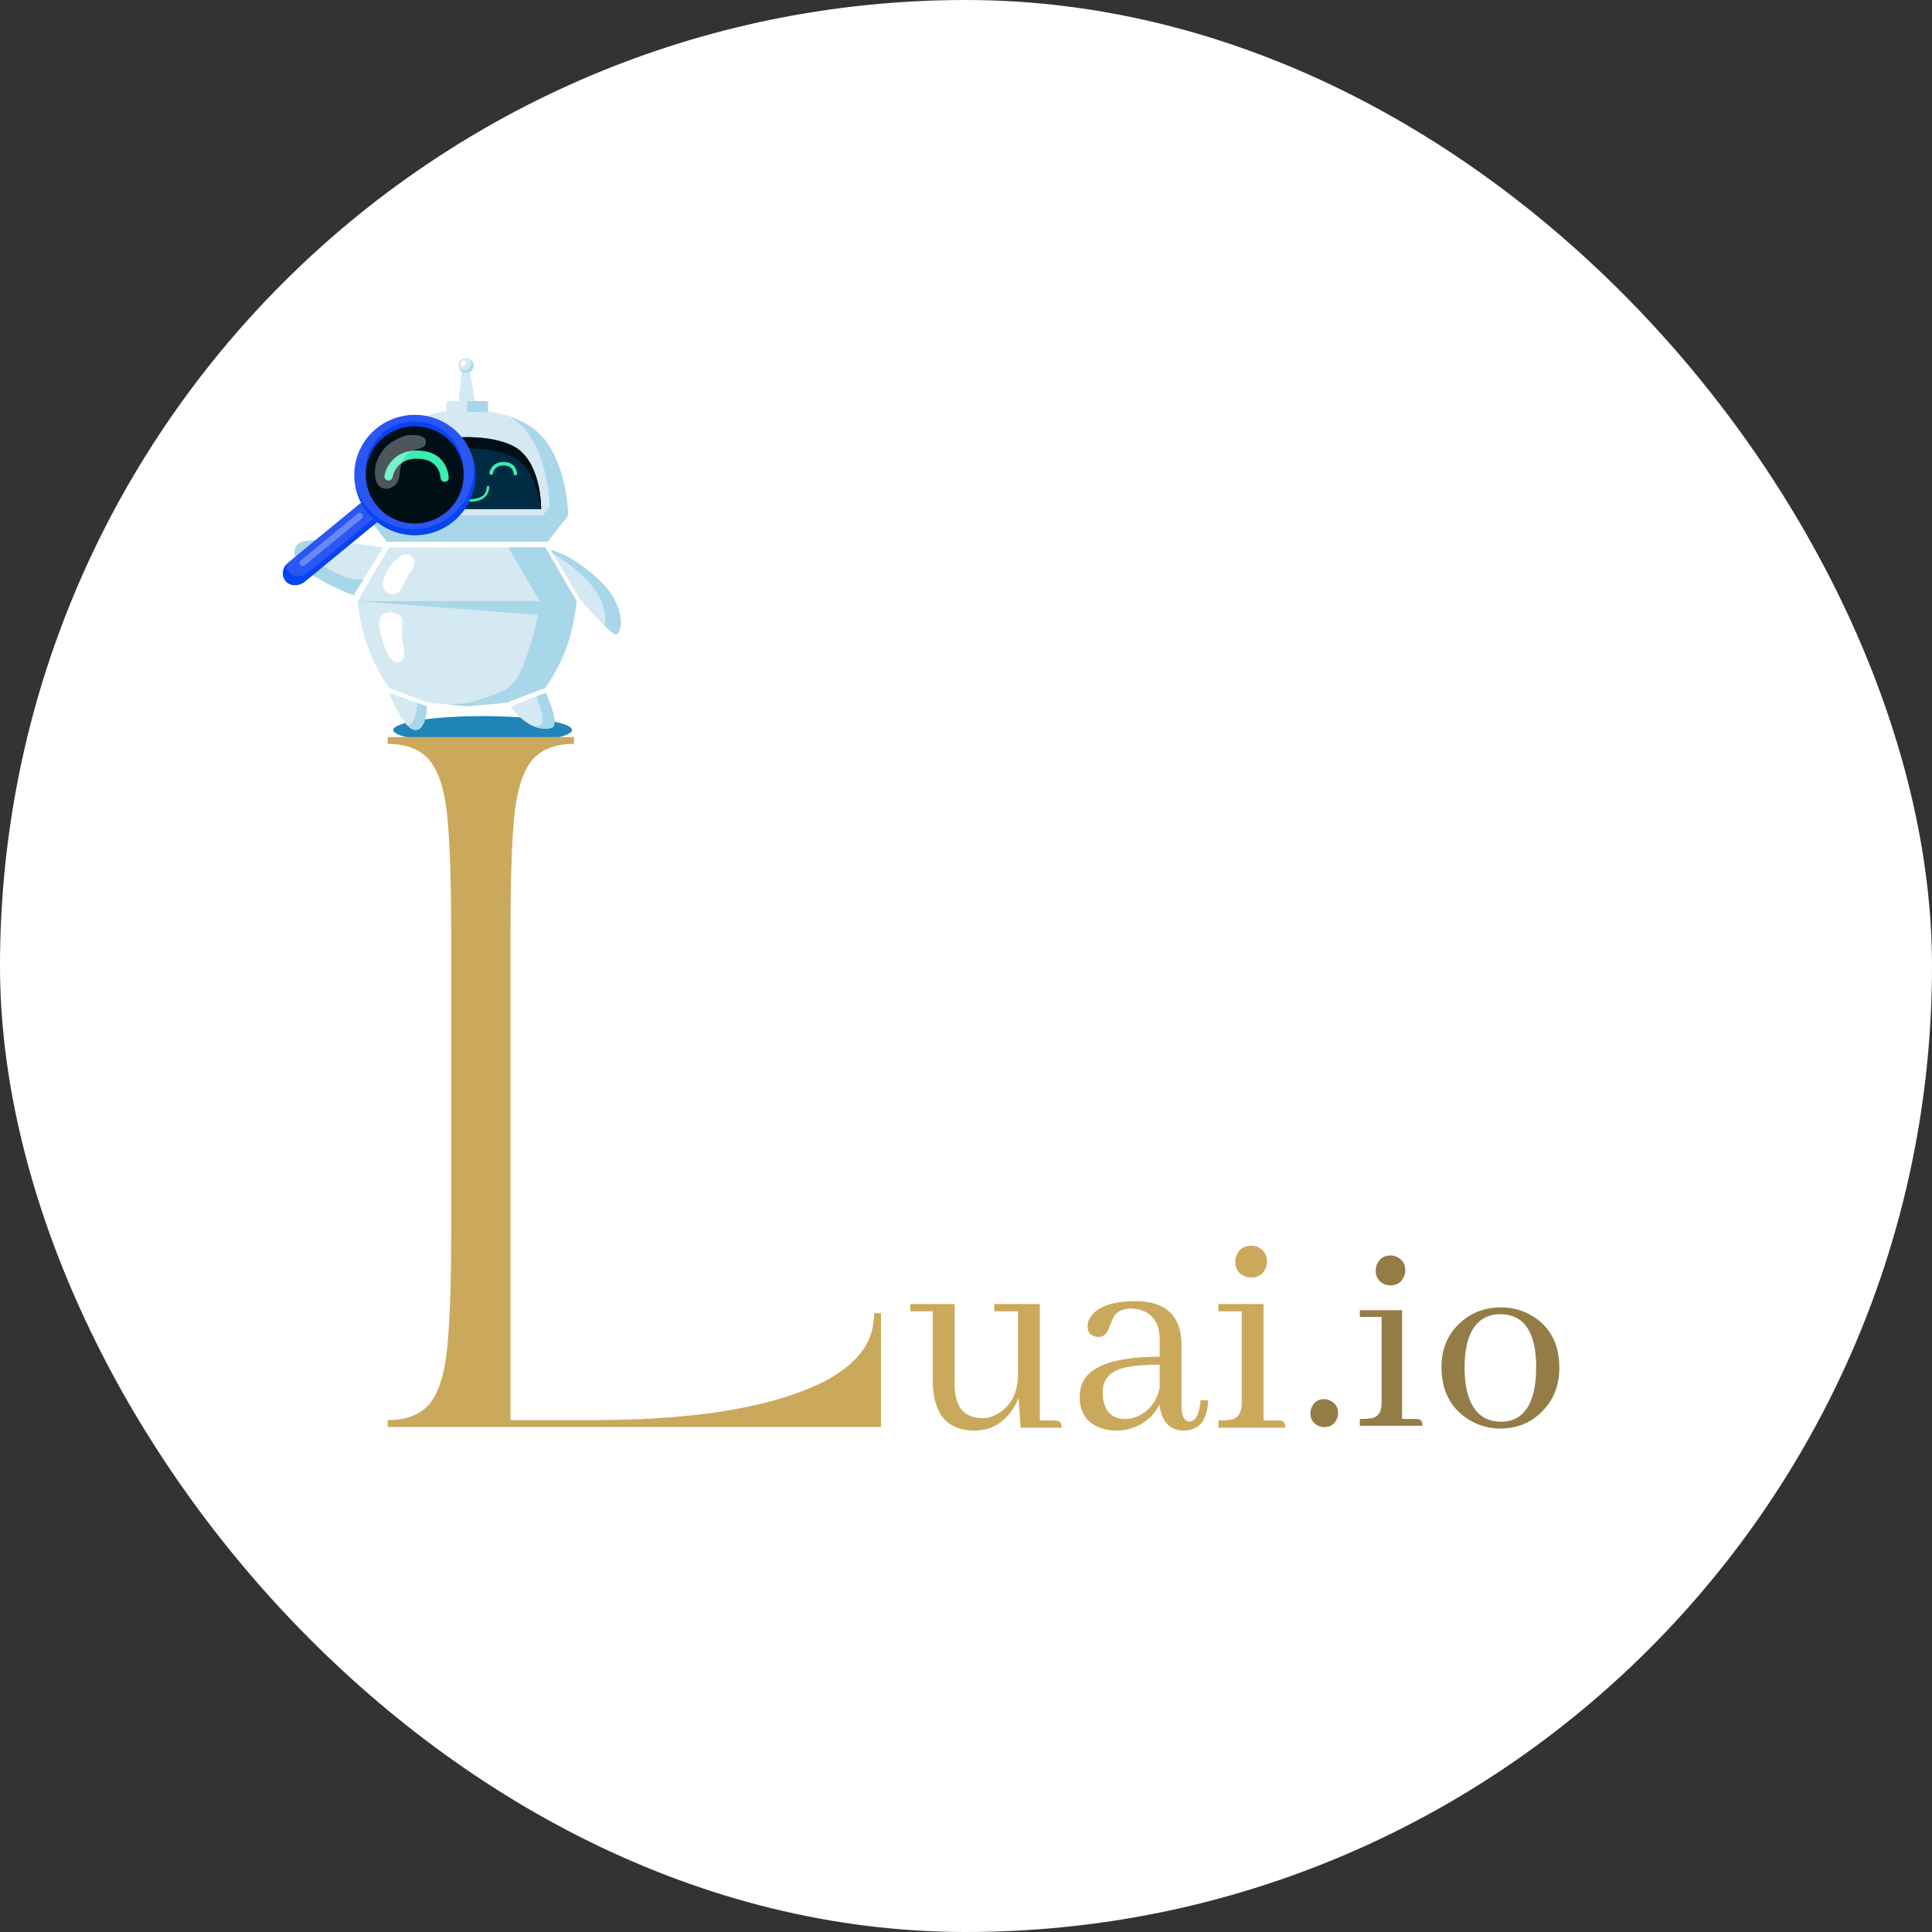 <svg xmlns="http://www.w3.org/2000/svg" version="1.1" xmlns:xlink="http://www.w3.org/1999/xlink" width="1000" height="1000"><rect width="100%" height="100%" fill="#333333" stroke="none"/><style>
    #light-icon {
      display: inline;
    }
    #dark-icon {
      display: none;
    }

    @media (prefers-color-scheme: dark) {
      #light-icon {
        display: none;
      }
      #dark-icon {
        display: inline;
      }
    }
  </style><g id="light-icon"><svg xmlns="http://www.w3.org/2000/svg" version="1.1" xmlns:xlink="http://www.w3.org/1999/xlink" width="1000" height="1000"><g clip-path="url(#SvgjsClipPath1171)"><rect width="1000" height="1000" fill="#ffffff"></rect><g transform="matrix(1.8,0,0,1.8,50,50)"><svg xmlns="http://www.w3.org/2000/svg" version="1.1" xmlns:xlink="http://www.w3.org/1999/xlink" width="500" height="500"><svg xmlns="http://www.w3.org/2000/svg" xmlns:xlink="http://www.w3.org/1999/xlink" width="500" zoomAndPan="magnify" viewBox="0 0 375 375" height="500" preserveAspectRatio="xMidYMid meet" version="1.0"><defs><g></g><clipPath id="b160d511a7"><path d="M 63 133 L 103 133 L 103 139.586 L 63 139.586 Z M 63 133 " clip-rule="nonzero"></path></clipPath><clipPath id="6b08169705"><path d="M 77 56.336 L 82 56.336 L 82 60 L 77 60 Z M 77 56.336 " clip-rule="nonzero"></path></clipPath><clipPath id="710fc980b4"><path d="M 78 56.336 L 82 56.336 L 82 60 L 78 60 Z M 78 56.336 " clip-rule="nonzero"></path></clipPath><clipPath id="0fad80189d"><path d="M 78 56.336 L 80 56.336 L 80 59 L 78 59 Z M 78 56.336 " clip-rule="nonzero"></path></clipPath><clipPath id="SvgjsClipPath1171"><rect width="1000" height="1000" x="0" y="0" rx="500" ry="500"></rect></clipPath></defs><g clip-path="url(#b160d511a7)"><path fill="#2085b7" d="M 102.539 136.598 C 102.539 136.793 102.418 136.988 102.172 137.18 C 101.922 137.375 101.559 137.562 101.074 137.742 C 100.59 137.922 99.996 138.098 99.293 138.258 C 98.59 138.422 97.789 138.574 96.895 138.711 C 96 138.852 95.023 138.977 93.973 139.086 C 92.922 139.195 91.809 139.285 90.641 139.363 C 89.469 139.438 88.266 139.492 87.023 139.531 C 85.781 139.57 84.527 139.59 83.262 139.59 C 81.996 139.59 80.742 139.57 79.5 139.531 C 78.262 139.492 77.055 139.438 75.887 139.363 C 74.715 139.285 73.605 139.195 72.551 139.086 C 71.5 138.977 70.527 138.852 69.629 138.711 C 68.734 138.574 67.938 138.422 67.234 138.258 C 66.531 138.098 65.938 137.922 65.453 137.742 C 64.969 137.562 64.602 137.375 64.355 137.18 C 64.109 136.988 63.984 136.793 63.984 136.598 C 63.984 136.402 64.109 136.207 64.355 136.016 C 64.602 135.82 64.969 135.633 65.453 135.453 C 65.938 135.27 66.531 135.098 67.234 134.934 C 67.938 134.773 68.734 134.621 69.629 134.48 C 70.527 134.344 71.5 134.219 72.551 134.109 C 73.605 134 74.715 133.91 75.887 133.832 C 77.055 133.758 78.262 133.703 79.5 133.664 C 80.742 133.625 81.996 133.605 83.262 133.605 C 84.527 133.605 85.781 133.625 87.023 133.664 C 88.266 133.703 89.469 133.758 90.641 133.832 C 91.809 133.91 92.922 134 93.973 134.109 C 95.023 134.219 96 134.344 96.895 134.48 C 97.789 134.621 98.59 134.773 99.293 134.934 C 99.996 135.098 100.59 135.27 101.074 135.453 C 101.559 135.633 101.922 135.82 102.172 136.016 C 102.418 136.207 102.539 136.402 102.539 136.598 Z M 102.539 136.598 " fill-opacity="1" fill-rule="nonzero"></path></g><path fill="#d5e9f2" d="M 97.117 74.605 C 92.109 67.363 79.926 67.363 79.926 67.363 C 79.926 67.363 67.742 67.363 62.734 74.605 C 58.133 81.25 58.18 90.328 58.18 90.328 L 62.617 95.984 L 97.23 95.984 L 101.672 90.328 C 101.672 90.328 101.715 81.25 97.117 74.605 Z M 97.117 74.605 " fill-opacity="1" fill-rule="nonzero"></path><path fill="#a8d7e9" d="M 97.125 74.605 C 95.16 71.77 92.094 70.039 89.09 68.992 C 90.645 69.953 92.055 71.172 93.137 72.738 C 97.738 79.383 97.695 88.461 97.695 88.461 L 93.258 94.117 L 61.16 94.117 L 62.625 95.984 L 97.238 95.984 L 101.676 90.328 C 101.676 90.328 101.723 81.25 97.125 74.605 Z M 97.125 74.605 " fill-opacity="1" fill-rule="nonzero"></path><path fill="#002b43" d="M 90.969 76.074 C 86.301 72.566 73.547 72.566 68.883 76.074 C 63.812 79.883 63.984 88.973 63.984 88.973 L 95.863 88.973 C 95.863 88.973 96.035 79.883 90.969 76.074 Z M 90.969 76.074 " fill-opacity="1" fill-rule="nonzero"></path><path fill="#000f16" d="M 64.117 88.969 C 64.43 86.008 65.465 81.043 68.883 78.477 C 73.547 74.973 86.301 74.973 90.969 78.477 C 94.383 81.043 95.418 86.004 95.73 88.969 L 95.863 88.969 C 95.863 88.969 96.035 79.883 90.969 76.074 C 86.301 72.566 73.547 72.566 68.883 76.074 C 63.812 79.883 63.984 88.973 63.984 88.973 Z M 64.117 88.969 " fill-opacity="1" fill-rule="nonzero"></path><path fill="#d5e9f2" d="M 76.109 65.668 L 83.738 65.668 C 83.93 65.668 84.09 65.734 84.223 65.867 C 84.355 66 84.422 66.16 84.422 66.348 L 84.422 68.723 C 84.422 68.91 84.355 69.07 84.223 69.203 C 84.09 69.336 83.93 69.402 83.738 69.402 L 76.109 69.402 C 75.922 69.402 75.762 69.336 75.629 69.203 C 75.496 69.07 75.43 68.91 75.43 68.723 L 75.43 66.348 C 75.43 66.16 75.496 66 75.629 65.867 C 75.762 65.734 75.922 65.668 76.109 65.668 Z M 76.109 65.668 " fill-opacity="1" fill-rule="nonzero"></path><path fill="#d5e9f2" d="M 77.895 67.477 L 78.918 57.977 L 80.285 57.977 L 81.957 67.535 Z M 77.895 67.477 " fill-opacity="1" fill-rule="nonzero"></path><g clip-path="url(#6b08169705)"><path fill="#d5e9f2" d="M 81.289 57.973 C 81.289 58.188 81.25 58.395 81.164 58.598 C 81.082 58.797 80.965 58.973 80.809 59.129 C 80.652 59.281 80.477 59.398 80.273 59.48 C 80.074 59.566 79.863 59.605 79.645 59.605 C 79.426 59.605 79.215 59.566 79.016 59.48 C 78.812 59.398 78.633 59.281 78.48 59.129 C 78.324 58.973 78.207 58.797 78.125 58.598 C 78.039 58.395 77.996 58.188 77.996 57.973 C 77.996 57.754 78.039 57.547 78.125 57.344 C 78.207 57.145 78.324 56.969 78.48 56.812 C 78.633 56.66 78.812 56.543 79.016 56.461 C 79.215 56.375 79.426 56.336 79.645 56.336 C 79.863 56.336 80.074 56.375 80.273 56.461 C 80.477 56.543 80.652 56.66 80.809 56.812 C 80.965 56.969 81.082 57.145 81.164 57.344 C 81.25 57.547 81.289 57.754 81.289 57.973 Z M 81.289 57.973 " fill-opacity="1" fill-rule="nonzero"></path></g><g clip-path="url(#710fc980b4)"><path fill="#a8d7e9" d="M 80.672 56.695 C 80.73 56.82 80.777 56.949 80.805 57.086 C 80.832 57.223 80.84 57.359 80.832 57.496 C 80.824 57.637 80.801 57.773 80.758 57.906 C 80.715 58.035 80.656 58.16 80.582 58.281 C 80.508 58.398 80.422 58.504 80.32 58.598 C 80.219 58.695 80.105 58.777 79.984 58.844 C 79.863 58.91 79.734 58.961 79.598 58.996 C 79.461 59.031 79.324 59.051 79.184 59.051 C 78.801 59.051 78.457 58.93 78.156 58.691 C 78.27 58.91 78.422 59.098 78.617 59.25 C 78.812 59.402 79.031 59.508 79.277 59.559 C 79.52 59.613 79.762 59.613 80.004 59.555 C 80.246 59.5 80.465 59.395 80.66 59.242 C 80.855 59.086 81.004 58.898 81.113 58.676 C 81.223 58.453 81.277 58.219 81.277 57.969 C 81.277 57.723 81.227 57.488 81.121 57.262 C 81.012 57.039 80.863 56.852 80.672 56.695 Z M 80.672 56.695 " fill-opacity="1" fill-rule="nonzero"></path></g><path fill="#a8d7e9" d="M 62.617 95.984 L 97.23 95.984 L 101.672 90.328 L 58.18 90.328 Z M 62.617 95.984 " fill-opacity="1" fill-rule="nonzero"></path><path fill="#a8d7e9" d="M 84.422 67.609 C 84.422 67.852 84.27 68.047 84.082 68.047 L 80.266 68.047 C 80.078 68.047 79.926 67.855 79.926 67.609 L 79.926 66.098 C 79.926 65.859 80.078 65.664 80.266 65.664 L 84.086 65.664 C 84.273 65.664 84.426 65.855 84.426 66.098 Z M 84.422 67.609 " fill-opacity="1" fill-rule="nonzero"></path><path fill="#ffffff" d="M 73.109 70.484 C 72.555 69.43 70.043 70.035 69.223 70.418 C 68.555 70.734 67.34 71.43 66.566 72.164 C 65.949 72.656 65.402 73.219 64.93 73.852 C 64.535 74.379 63.789 75.469 64.27 76.164 C 64.797 76.926 65.688 76.266 66.129 75.824 C 67.277 74.676 68.16 73.445 69.719 72.746 C 70.484 72.406 73.766 71.727 73.109 70.484 Z M 73.109 70.484 " fill-opacity="1" fill-rule="nonzero"></path><g clip-path="url(#0fad80189d)"><path fill="#ffffff" d="M 78.984 57.031 C 78.207 57.215 78.504 58.832 79.457 57.961 C 80.219 57.27 79.422 56.836 78.984 57.031 Z M 78.984 57.031 " fill-opacity="1" fill-rule="nonzero"></path></g><path fill="#d5e9f2" d="M 103.516 108.797 L 96.754 97.207 L 63.098 97.207 L 56.332 108.797 C 56.332 108.797 56.621 113.625 58.254 118.039 C 60.762 124.828 63.152 127.543 63.152 127.543 L 71.434 130.719 L 79.852 131.488 L 79.852 131.5 C 79.852 131.5 79.906 131.492 79.926 131.492 C 79.945 131.492 80 131.5 80 131.5 L 80 131.488 L 88.418 130.719 L 96.695 127.543 C 96.695 127.543 99.699 123.695 101.594 118.039 C 103.09 113.582 103.516 108.797 103.516 108.797 Z M 103.516 108.797 " fill-opacity="1" fill-rule="nonzero"></path><path fill="#a8d7e9" d="M 96.754 97.207 L 88.781 97.207 L 95.547 108.797 C 95.547 108.797 95.121 113.578 93.625 118.039 C 91.73 123.695 90.883 125.949 88.727 127.543 C 86.949 128.863 80.449 130.719 80.449 130.719 L 75.941 131.129 L 79.852 131.488 L 79.852 131.5 C 79.852 131.5 79.906 131.492 79.926 131.492 C 79.945 131.492 80 131.5 80 131.5 L 80 131.488 L 88.418 130.719 L 96.695 127.543 C 96.695 127.543 99.699 123.695 101.594 118.039 C 103.09 113.582 103.516 108.797 103.516 108.797 Z M 96.754 97.207 " fill-opacity="1" fill-rule="nonzero"></path><path fill="#a8d7e9" d="M 56.332 108.797 L 103.516 108.797 L 101.676 112.273 Z M 56.332 108.797 " fill-opacity="1" fill-rule="nonzero"></path><path fill="#ffffff" d="M 65.805 116.484 C 65.672 114.805 66.828 112.484 64.895 111.594 C 63.906 111.141 62.223 110.953 61.457 111.934 C 61.172 112.312 61.02 112.742 61.004 113.219 C 60.727 114.418 61.379 116.172 61.68 117.254 C 62.039 118.52 63.277 122.973 65.559 121.758 C 67.117 120.93 65.906 117.73 65.805 116.484 Z M 65.805 116.484 " fill-opacity="1" fill-rule="nonzero"></path><path fill="#ffffff" d="M 68.285 99.625 C 67.262 98.172 65.816 98.656 64.789 99.711 C 62.5 101.094 60.07 106.746 63.531 107.301 C 65.523 107.617 66.137 105.203 66.809 103.902 C 67.43 102.703 69.293 101.051 68.285 99.625 Z M 68.285 99.625 " fill-opacity="1" fill-rule="nonzero"></path><path fill="#d5e9f2" d="M 61.801 97.207 C 61.801 97.207 46.742 95.055 44.477 95.984 C 42.211 96.914 41.484 100.141 46.992 103.438 C 52.332 106.641 55.441 107.512 55.441 107.512 Z M 61.801 97.207 " fill-opacity="1" fill-rule="nonzero"></path><path fill="#a8d7e9" d="M 44.301 95.984 C 44.527 95.891 46.758 95.668 47.207 95.645 C 47.945 97.336 45.191 99.012 48.578 101.039 C 52.246 103.238 55.031 104.504 57.582 104.047 L 55.445 107.512 C 55.445 107.512 52.332 106.637 46.992 103.438 C 41.484 100.141 42.035 96.922 44.301 95.984 Z M 44.301 95.984 " fill-opacity="1" fill-rule="nonzero"></path><path fill="#d5e9f2" d="M 63.059 128.547 C 63.059 128.547 66.062 136.332 68.578 136.59 C 71.098 136.844 71.172 131.504 71.172 131.504 Z M 63.059 128.547 " fill-opacity="1" fill-rule="nonzero"></path><path fill="#a8d7e9" d="M 69.145 130.734 C 69.117 131.492 68.883 135.176 67.113 135.645 C 67.633 136.18 68.156 136.539 68.664 136.59 C 71.184 136.844 71.254 131.504 71.254 131.504 Z M 69.145 130.734 " fill-opacity="1" fill-rule="nonzero"></path><path fill="#d5e9f2" d="M 89.27 131.504 C 89.27 131.504 93.113 137.371 98.066 136.148 C 100.137 135.633 96.871 128.547 96.871 128.547 Z M 89.27 131.504 " fill-opacity="1" fill-rule="nonzero"></path><path fill="#a8d7e9" d="M 96.871 128.547 L 94.809 129.348 C 95.641 131.422 96.953 135.266 95.449 135.637 C 95.055 135.734 94.656 135.789 94.254 135.801 C 95.398 136.281 96.691 136.488 98.066 136.148 C 100.137 135.633 96.871 128.547 96.871 128.547 Z M 96.871 128.547 " fill-opacity="1" fill-rule="nonzero"></path><path fill="#3aedb1" d="M 84.43 83.953 C 84.355 83.949 84.293 83.977 84.238 84.023 C 84.188 84.074 84.156 84.137 84.156 84.211 C 84.156 84.227 84.109 85.418 83.348 86.039 C 82.621 86.637 81.301 86.836 80.66 86.832 C 80.062 86.859 78.703 86.637 77.977 86.039 C 77.215 85.418 77.164 84.227 77.164 84.211 C 77.164 84.137 77.137 84.074 77.082 84.023 C 77.027 83.973 76.965 83.949 76.891 83.953 C 76.816 83.953 76.754 83.98 76.703 84.035 C 76.652 84.09 76.629 84.152 76.633 84.227 C 76.633 84.285 76.684 85.668 77.637 86.449 C 78.605 87.246 79.859 87.367 80.535 87.367 C 81.336 87.367 82.715 87.246 83.688 86.449 C 84.637 85.668 84.688 84.285 84.691 84.227 C 84.691 84.152 84.668 84.09 84.617 84.035 C 84.566 83.98 84.504 83.953 84.43 83.953 Z M 84.43 83.953 " fill-opacity="1" fill-rule="nonzero"></path><path fill="#3aedb1" d="M 74.762 81.703 C 74.656 81.703 74.566 81.668 74.492 81.594 C 74.418 81.52 74.379 81.434 74.379 81.328 C 74.355 81 74.258 80.695 74.086 80.414 C 73.723 79.84 73.078 79.551 72.172 79.551 L 72.156 79.551 C 70.203 79.559 69.934 81.188 69.926 81.254 C 69.91 81.359 69.859 81.441 69.773 81.504 C 69.691 81.566 69.594 81.59 69.492 81.574 C 69.387 81.559 69.305 81.512 69.238 81.426 C 69.176 81.344 69.152 81.25 69.168 81.145 C 69.289 80.336 70.074 78.805 72.152 78.797 L 72.176 78.797 C 75.082 78.797 75.145 81.297 75.145 81.324 C 75.145 81.43 75.109 81.52 75.035 81.594 C 74.961 81.668 74.871 81.707 74.766 81.707 Z M 74.762 81.703 " fill-opacity="1" fill-rule="nonzero"></path><path fill="#3aedb1" d="M 90.312 81.703 C 90.207 81.703 90.117 81.668 90.043 81.594 C 89.969 81.52 89.93 81.434 89.93 81.328 C 89.906 81 89.809 80.695 89.633 80.414 C 89.27 79.84 88.629 79.551 87.727 79.551 L 87.707 79.551 C 85.754 79.559 85.488 81.188 85.477 81.254 C 85.461 81.359 85.41 81.441 85.324 81.504 C 85.242 81.566 85.148 81.59 85.043 81.574 C 84.938 81.559 84.855 81.512 84.793 81.426 C 84.727 81.344 84.703 81.25 84.719 81.145 C 84.84 80.328 85.621 78.801 87.707 78.793 L 87.73 78.793 C 90.637 78.793 90.691 81.293 90.691 81.32 C 90.695 81.426 90.656 81.516 90.586 81.59 C 90.512 81.664 90.422 81.703 90.316 81.703 Z M 90.312 81.703 " fill-opacity="1" fill-rule="nonzero"></path><path fill="#2a56f4" d="M 59.062 85.906 L 41.078 100.684 L 41.094 100.703 C 40.047 101.801 39.887 103.414 40.762 104.477 C 41.641 105.539 43.273 105.676 44.555 104.863 L 44.57 104.883 L 62.559 90.105 Z M 59.062 85.906 " fill-opacity="1" fill-rule="nonzero"></path><path fill="#0643f2" d="M 61.879 89.273 L 45.246 102.938 L 45.227 102.918 C 43.945 103.73 42.32 103.59 41.438 102.527 C 41.047 102.059 40.855 101.52 40.863 100.91 C 40.012 101.988 39.926 103.453 40.75 104.438 C 41.633 105.5 43.258 105.641 44.539 104.828 L 44.555 104.848 L 62.543 90.066 Z M 61.879 89.273 " fill-opacity="1" fill-rule="nonzero"></path><path fill="#2a56f4" d="M 77.84 72.426 C 78.445 73.027 78.984 73.684 79.461 74.391 C 79.938 75.098 80.34 75.844 80.668 76.633 C 80.992 77.418 81.242 78.227 81.41 79.062 C 81.574 79.898 81.66 80.742 81.66 81.59 C 81.66 82.441 81.574 83.285 81.41 84.121 C 81.242 84.953 80.992 85.766 80.668 86.551 C 80.34 87.34 79.938 88.086 79.461 88.793 C 78.984 89.5 78.445 90.156 77.84 90.758 C 77.234 91.359 76.574 91.895 75.863 92.367 C 75.148 92.84 74.398 93.242 73.605 93.566 C 72.816 93.891 72 94.137 71.16 94.305 C 70.32 94.469 69.469 94.555 68.613 94.555 C 67.758 94.555 66.91 94.469 66.07 94.305 C 65.23 94.137 64.414 93.891 63.621 93.566 C 62.832 93.242 62.078 92.84 61.367 92.367 C 60.656 91.895 59.996 91.359 59.391 90.758 C 58.785 90.156 58.242 89.5 57.766 88.793 C 57.293 88.086 56.891 87.34 56.562 86.551 C 56.234 85.766 55.988 84.953 55.82 84.121 C 55.652 83.285 55.57 82.441 55.57 81.59 C 55.57 80.742 55.652 79.898 55.82 79.062 C 55.988 78.227 56.234 77.418 56.562 76.633 C 56.891 75.844 57.293 75.098 57.766 74.391 C 58.242 73.684 58.785 73.027 59.391 72.426 C 59.996 71.824 60.656 71.289 61.367 70.816 C 62.078 70.34 62.832 69.941 63.621 69.617 C 64.414 69.293 65.23 69.047 66.07 68.879 C 66.91 68.715 67.758 68.629 68.613 68.629 C 69.469 68.629 70.32 68.715 71.16 68.879 C 72 69.047 72.816 69.293 73.605 69.617 C 74.398 69.941 75.148 70.34 75.863 70.816 C 76.574 71.289 77.234 71.824 77.84 72.426 Z M 77.84 72.426 " fill-opacity="1" fill-rule="nonzero"></path><path fill="#0643f2" d="M 81.141 77.879 C 81.297 78.688 81.371 79.5 81.371 80.324 C 81.371 81.145 81.293 81.961 81.133 82.766 C 80.977 83.574 80.746 84.359 80.438 85.121 C 80.129 85.887 79.754 86.613 79.305 87.305 C 78.859 87.996 78.352 88.641 77.781 89.238 C 77.211 89.832 76.59 90.371 75.918 90.848 C 75.246 91.328 74.531 91.738 73.781 92.082 C 73.027 92.426 72.25 92.695 71.449 92.895 C 70.645 93.09 69.828 93.211 69.004 93.254 C 68.176 93.297 67.355 93.262 66.535 93.148 C 65.715 93.035 64.914 92.848 64.129 92.582 C 63.348 92.32 62.594 91.984 61.875 91.578 C 61.156 91.172 60.48 90.703 59.852 90.168 C 59.223 89.633 58.648 89.047 58.133 88.406 C 57.617 87.762 57.164 87.078 56.781 86.352 C 56.395 85.625 56.082 84.867 55.84 84.078 C 56.008 84.945 56.258 85.781 56.598 86.594 C 56.938 87.406 57.355 88.176 57.852 88.906 C 58.348 89.633 58.914 90.305 59.547 90.918 C 60.184 91.531 60.871 92.074 61.617 92.551 C 62.363 93.023 63.148 93.418 63.977 93.734 C 64.801 94.051 65.652 94.277 66.523 94.422 C 67.398 94.566 68.277 94.621 69.16 94.586 C 70.047 94.551 70.918 94.43 71.777 94.219 C 72.637 94.008 73.465 93.715 74.266 93.336 C 75.062 92.957 75.816 92.504 76.523 91.973 C 77.23 91.441 77.875 90.844 78.457 90.184 C 79.043 89.523 79.551 88.812 79.992 88.047 C 80.43 87.281 80.785 86.48 81.059 85.645 C 81.332 84.809 81.52 83.953 81.617 83.078 C 81.715 82.207 81.727 81.332 81.645 80.457 C 81.566 79.578 81.398 78.719 81.141 77.879 Z M 81.141 77.879 " fill-opacity="1" fill-rule="nonzero"></path><path fill="#0643f2" d="M 75.305 88.629 C 74.77 89.07 74.195 89.453 73.586 89.781 C 72.977 90.105 72.34 90.371 71.676 90.574 C 71.016 90.777 70.336 90.914 69.648 90.984 C 68.957 91.055 68.27 91.055 67.578 90.992 C 66.887 90.926 66.211 90.793 65.547 90.598 C 64.883 90.398 64.242 90.141 63.629 89.816 C 63.016 89.496 62.441 89.117 61.906 88.68 C 61.367 88.246 60.879 87.762 60.434 87.23 C 59.992 86.703 59.609 86.133 59.277 85.527 C 58.949 84.922 58.684 84.289 58.48 83.629 C 58.273 82.969 58.137 82.297 58.066 81.613 C 57.996 80.93 57.996 80.242 58.059 79.555 C 58.125 78.871 58.258 78.199 58.457 77.539 C 58.656 76.879 58.918 76.242 59.242 75.633 C 59.566 75.027 59.945 74.453 60.383 73.918 C 60.82 73.387 61.309 72.898 61.844 72.461 C 62.375 72.02 62.949 71.637 63.559 71.312 C 64.168 70.984 64.805 70.719 65.469 70.516 C 66.133 70.312 66.809 70.176 67.496 70.109 C 68.188 70.039 68.879 70.035 69.566 70.102 C 70.258 70.164 70.934 70.297 71.602 70.492 C 72.266 70.691 72.902 70.949 73.516 71.273 C 74.129 71.594 74.703 71.973 75.242 72.41 C 75.777 72.844 76.27 73.328 76.711 73.859 C 77.152 74.391 77.539 74.957 77.867 75.562 C 78.195 76.172 78.461 76.805 78.668 77.461 C 78.871 78.121 79.008 78.793 79.078 79.477 C 79.148 80.164 79.152 80.848 79.086 81.535 C 79.02 82.219 78.887 82.895 78.691 83.551 C 78.492 84.211 78.23 84.848 77.906 85.457 C 77.582 86.066 77.199 86.637 76.762 87.172 C 76.324 87.703 75.836 88.191 75.305 88.629 Z M 75.305 88.629 " fill-opacity="1" fill-rule="nonzero"></path><path fill="#000f16" d="M 77.531 75.98 C 77.902 76.562 78.215 77.176 78.465 77.816 C 78.711 78.461 78.895 79.121 79.016 79.801 C 79.133 80.477 79.184 81.16 79.168 81.848 C 79.148 82.539 79.062 83.219 78.914 83.891 C 78.762 84.562 78.543 85.211 78.262 85.84 C 77.98 86.469 77.641 87.066 77.242 87.629 C 76.844 88.191 76.395 88.711 75.891 89.188 C 75.391 89.66 74.844 90.082 74.258 90.449 C 73.672 90.82 73.059 91.125 72.41 91.375 C 71.766 91.621 71.098 91.805 70.418 91.922 C 69.734 92.039 69.047 92.09 68.352 92.074 C 67.66 92.055 66.977 91.973 66.301 91.82 C 65.625 91.668 64.969 91.453 64.336 91.176 C 63.703 90.895 63.102 90.559 62.535 90.16 C 61.969 89.766 61.445 89.316 60.969 88.82 C 60.492 88.32 60.066 87.781 59.695 87.199 C 59.324 86.617 59.016 86.004 58.766 85.359 C 58.516 84.719 58.332 84.059 58.215 83.379 C 58.098 82.699 58.047 82.02 58.062 81.328 C 58.082 80.641 58.164 79.961 58.316 79.289 C 58.469 78.617 58.688 77.965 58.969 77.336 C 59.246 76.707 59.59 76.113 59.988 75.551 C 60.387 74.984 60.836 74.469 61.34 73.992 C 61.84 73.52 62.383 73.098 62.969 72.727 C 63.555 72.359 64.172 72.051 64.82 71.805 C 65.465 71.559 66.129 71.375 66.812 71.258 C 67.496 71.141 68.184 71.09 68.875 71.105 C 69.57 71.121 70.254 71.207 70.93 71.359 C 71.605 71.508 72.262 71.723 72.895 72.004 C 73.527 72.281 74.129 72.621 74.695 73.016 C 75.262 73.414 75.781 73.859 76.262 74.359 C 76.738 74.859 77.164 75.398 77.531 75.98 Z M 77.531 75.98 " fill-opacity="1" fill-rule="nonzero"></path><path fill="#ffffff" d="M 44.891 101.086 C 44.742 101.207 44.578 101.258 44.391 101.242 C 44.203 101.223 44.047 101.141 43.93 100.996 C 43.809 100.852 43.758 100.688 43.773 100.5 C 43.793 100.316 43.875 100.16 44.02 100.043 L 56.312 89.941 C 56.457 89.824 56.625 89.773 56.812 89.789 C 57 89.809 57.152 89.887 57.273 90.031 C 57.395 90.176 57.445 90.344 57.43 90.527 C 57.41 90.715 57.328 90.867 57.184 90.988 Z M 44.891 101.086 " fill-opacity="0.3" fill-rule="nonzero"></path><path fill="#3aedb1" d="M 75.066 83.09 C 74.824 83.09 74.617 83.004 74.441 82.836 C 74.27 82.664 74.184 82.461 74.18 82.219 C 74.125 81.457 73.898 80.75 73.496 80.102 C 72.652 78.77 71.16 78.094 69.062 78.094 L 69.02 78.094 C 64.488 78.113 63.867 81.883 63.84 82.047 C 63.805 82.285 63.688 82.48 63.492 82.625 C 63.293 82.77 63.074 82.824 62.832 82.789 C 62.59 82.75 62.395 82.637 62.25 82.438 C 62.102 82.242 62.047 82.023 62.086 81.781 C 62.371 79.906 64.184 76.352 69.012 76.328 L 69.062 76.328 C 75.809 76.328 75.953 82.141 75.953 82.199 C 75.957 82.441 75.871 82.648 75.699 82.824 C 75.531 83 75.32 83.086 75.074 83.09 Z M 75.066 83.09 " fill-opacity="1" fill-rule="nonzero"></path><path fill="#ffffff" d="M 71.039 74.441 C 70.938 73.184 69.355 73.035 68.406 72.984 C 67.434 72.934 66.062 72.984 63.59 74.566 C 61.91 75.641 60.473 77.777 60.137 79.766 C 59.91 81.133 59.926 83.105 61.086 84.094 C 62.199 85.043 63.973 84.504 64.73 83.383 C 65.527 82.199 65.289 80.547 65.754 79.227 C 66.289 77.699 67.008 76.797 68.477 76.273 C 69.359 75.965 71.145 75.727 71.039 74.441 Z M 71.039 74.441 " fill-opacity="0.3" fill-rule="nonzero"></path><path fill="#d5e9f2" d="M 104.324 108.531 C 104.324 108.531 109.152 114.164 111.469 115.812 C 113.223 117.066 114.832 110.625 108.812 104.68 C 102.922 98.863 97.992 97.789 97.992 97.789 Z M 104.324 108.531 " fill-opacity="1" fill-rule="nonzero"></path><path fill="#a8d7e9" d="M 108.812 104.68 C 102.922 98.863 97.992 97.789 97.992 97.789 L 98.52 98.684 C 100.406 99.715 102.832 101.363 105.445 103.945 C 109.488 107.941 110.09 112.156 109.516 114.117 C 110.129 114.727 110.777 115.293 111.469 115.812 C 113.223 117.066 114.832 110.625 108.812 104.68 Z M 108.812 104.68 " fill-opacity="1" fill-rule="nonzero"></path><g fill="#cba95c" fill-opacity="1"><g transform="translate(58.308, 286.916)"><g><path d="M 4.469 -148.797 L 44.641 -148.797 L 44.641 -147.312 C 40.367 -147.312 37.266 -146.02 35.328 -143.438 C 33.398 -140.863 32.188 -136.672 31.688 -130.859 C 31.195 -125.055 30.953 -117.25 30.953 -107.438 L 30.953 -1.484 L 49.844 -1.484 C 52.227 -1.484 55.328 -1.555 59.141 -1.703 C 62.961 -1.859 67.102 -2.18 71.562 -2.672 C 76.031 -3.172 80.473 -3.941 84.891 -4.984 C 89.305 -6.023 93.375 -7.391 97.094 -9.078 C 100.812 -10.766 103.785 -12.867 106.016 -15.391 C 108.242 -17.922 109.359 -20.973 109.359 -24.547 L 110.859 -24.547 L 110.859 0 L 4.469 0 L 4.469 -1.484 C 8.727 -1.484 11.828 -2.77 13.766 -5.344 C 15.703 -7.926 16.914 -12.145 17.406 -18 C 17.906 -23.852 18.156 -31.641 18.156 -41.359 L 18.156 -107.438 C 18.156 -117.25 17.906 -125.055 17.406 -130.859 C 16.914 -136.672 15.703 -140.863 13.766 -143.438 C 11.828 -146.02 8.727 -147.312 4.469 -147.312 Z M 4.469 -148.797 "></path></g></g></g><g fill="#cba95c" fill-opacity="1"><g transform="translate(174.252, 287.072)"><g><path d="M 32.312 -1.562 L 29.172 -1.562 L 29.172 -26.656 L 19.328 -26.656 L 19.328 -25.094 L 24.469 -25.094 L 24.469 -11.547 C 24.469 -7.773 23.148 -5.016 20.516 -3.266 C 19.336 -2.461 18.125 -2.062 16.875 -2.062 C 13.445 -2.062 11.461 -3.82 10.922 -7.344 C 10.836 -7.926 10.797 -8.551 10.797 -9.219 L 10.797 -26.656 L 1.25 -26.656 L 1.25 -25.094 L 6.078 -25.094 L 6.078 -10.156 C 6.117 -3.008 9.113 0.582 15.062 0.625 C 18.195 0.625 20.766 -0.648 22.766 -3.203 C 23.523 -4.16 24.133 -5.223 24.594 -6.391 L 25.031 0 L 33.875 0 C 33.875 -0.914 33.562 -1.414 32.938 -1.5 C 32.77 -1.539 32.562 -1.562 32.312 -1.562 Z M 32.312 -1.562 "></path></g></g></g><g fill="#cba95c" fill-opacity="1"><g transform="translate(209.82, 287.072)"><g><path d="M 24.531 0.625 C 27.75 0.625 29.523 -1.316 29.859 -5.203 C 29.898 -5.453 29.922 -5.68 29.922 -5.891 L 28.297 -5.953 C 28.004 -2.898 27.188 -1.352 25.844 -1.312 C 24.758 -1.395 24.195 -2.484 24.156 -4.578 L 24.156 -17.812 C 24.156 -23.789 21.164 -26.945 15.188 -27.281 C 14.801 -27.281 14.422 -27.281 14.047 -27.281 C 9.367 -27.281 6.234 -26.195 4.641 -24.031 C 4.141 -23.312 3.891 -22.598 3.891 -21.891 C 3.891 -20.598 4.492 -19.848 5.703 -19.641 C 5.91 -19.598 6.117 -19.578 6.328 -19.578 C 7.297 -19.578 8.008 -20.18 8.469 -21.391 C 9.051 -22.941 9.445 -23.863 9.656 -24.156 C 10.457 -25.195 11.691 -25.719 13.359 -25.719 C 17.285 -25.469 19.316 -23.312 19.453 -19.25 L 19.453 -15.312 C 9.617 -15.312 3.992 -13.258 2.578 -9.156 C 2.328 -8.363 2.203 -7.508 2.203 -6.594 C 2.203 -3.406 3.598 -1.227 6.391 -0.062 C 7.523 0.395 8.719 0.625 9.969 0.625 C 13.02 0.625 15.594 -0.422 17.688 -2.516 C 18.438 -3.305 19.004 -4.141 19.391 -5.016 C 19.891 -1.297 21.602 0.582 24.531 0.625 Z M 12.047 -1.875 C 9.492 -1.875 7.926 -3.148 7.344 -5.703 C 7.219 -6.297 7.156 -6.945 7.156 -7.656 C 7.156 -10.457 8.766 -12.234 11.984 -12.984 C 13.691 -13.359 16.18 -13.566 19.453 -13.609 L 19.453 -8.594 C 18.816 -5.707 17.285 -3.68 14.859 -2.516 C 13.898 -2.086 12.961 -1.875 12.047 -1.875 Z M 12.047 -1.875 "></path></g></g></g><g fill="#cba95c" fill-opacity="1"><g transform="translate(240.057, 287.072)"><g><path d="M 14.734 -1.562 L 11.609 -1.562 L 11.609 -26.656 L 1.875 -26.656 L 1.875 -25.094 L 6.906 -25.094 L 6.906 -5.328 C 6.906 -3.41 6.254 -2.238 4.953 -1.812 C 4.328 -1.645 3.301 -1.562 1.875 -1.562 L 1.875 0 L 16.312 0 C 16.312 -0.914 16 -1.414 15.375 -1.5 C 15.164 -1.539 14.953 -1.562 14.734 -1.562 Z M 12.359 -35.812 C 12.359 -37.281 11.707 -38.328 10.406 -38.953 C 9.906 -39.16 9.426 -39.266 8.969 -39.266 C 7.508 -39.266 6.461 -38.598 5.828 -37.266 C 5.617 -36.805 5.516 -36.32 5.516 -35.812 C 5.516 -34.27 6.207 -33.207 7.594 -32.625 C 8.051 -32.457 8.508 -32.375 8.969 -32.375 C 10.438 -32.375 11.461 -33.039 12.047 -34.375 C 12.254 -34.832 12.359 -35.312 12.359 -35.812 Z M 12.359 -35.812 "></path></g></g></g><g fill="#947c47" fill-opacity="1"><g transform="translate(258.829, 286.657)"><g><path d="M 8.922 -2.703 C 8.922 -3.992 8.332 -4.91 7.156 -5.453 C 6.77 -5.648 6.359 -5.75 5.922 -5.75 C 4.629 -5.75 3.734 -5.16 3.234 -3.984 C 3.035 -3.555 2.938 -3.129 2.938 -2.703 C 2.938 -1.453 3.504 -0.551 4.641 0 C 5.066 0.195 5.492 0.297 5.922 0.297 C 7.18 0.297 8.082 -0.27 8.625 -1.406 C 8.82 -1.832 8.922 -2.266 8.922 -2.703 Z M 8.922 -2.703 "></path></g></g></g><g fill="#947c47" fill-opacity="1"><g transform="translate(270.681, 286.657)"><g><path d="M 13.797 -1.469 L 10.859 -1.469 L 10.859 -24.938 L 1.766 -24.938 L 1.766 -23.469 L 6.453 -23.469 L 6.453 -4.984 C 6.453 -3.18 5.848 -2.086 4.641 -1.703 C 4.047 -1.547 3.086 -1.469 1.766 -1.469 L 1.766 0 L 15.266 0 C 15.266 -0.863 14.969 -1.332 14.375 -1.406 C 14.176 -1.445 13.984 -1.469 13.797 -1.469 Z M 11.562 -33.516 C 11.562 -34.879 10.953 -35.852 9.734 -36.438 C 9.266 -36.633 8.816 -36.734 8.391 -36.734 C 7.023 -36.734 6.047 -36.109 5.453 -34.859 C 5.266 -34.43 5.172 -33.984 5.172 -33.516 C 5.172 -32.066 5.812 -31.066 7.094 -30.516 C 7.531 -30.359 7.961 -30.281 8.391 -30.281 C 9.766 -30.281 10.723 -30.906 11.266 -32.156 C 11.461 -32.594 11.562 -33.047 11.562 -33.516 Z M 11.562 -33.516 "></path></g></g></g><g fill="#947c47" fill-opacity="1"><g transform="translate(287.697, 286.657)"><g><path d="M 7.328 -12.5 C 7.328 -18.562 8.992 -22.258 12.328 -23.594 C 13.18 -23.906 14.082 -24.062 15.031 -24.062 C 19.363 -24.062 21.883 -21.32 22.594 -15.844 C 22.707 -14.906 22.766 -13.867 22.766 -12.734 C 22.766 -6.16 20.969 -2.305 17.375 -1.172 C 16.664 -0.973 15.941 -0.875 15.203 -0.875 C 11.242 -0.875 8.758 -3.223 7.75 -7.922 C 7.469 -9.285 7.328 -10.812 7.328 -12.5 Z M 15.203 -25.531 C 11.441 -25.531 8.312 -24.238 5.812 -21.656 C 3.5 -19.27 2.344 -16.297 2.344 -12.734 C 2.344 -7.805 4.145 -4.109 7.75 -1.641 C 9.938 -0.148 12.363 0.594 15.031 0.594 C 18.781 0.594 21.891 -0.738 24.359 -3.406 C 26.629 -5.832 27.766 -8.863 27.766 -12.5 C 27.766 -17.426 25.941 -21.082 22.297 -23.469 C 20.148 -24.844 17.785 -25.531 15.203 -25.531 Z M 15.203 -25.531 "></path></g></g></g></svg></svg></g></g></svg></g><g id="dark-icon"><svg xmlns="http://www.w3.org/2000/svg" version="1.1" xmlns:xlink="http://www.w3.org/1999/xlink" width="1000" height="1000"><g><g transform="matrix(2,0,0,2,0,0)" style="filter: contrast(1) brightness(1)"><svg xmlns="http://www.w3.org/2000/svg" version="1.1" xmlns:xlink="http://www.w3.org/1999/xlink" width="500" height="500"><svg xmlns="http://www.w3.org/2000/svg" xmlns:xlink="http://www.w3.org/1999/xlink" width="500" zoomAndPan="magnify" viewBox="0 0 375 375" height="500" preserveAspectRatio="xMidYMid meet" version="1.0"><defs><g></g><clipPath id="b160d511a7"><path d="M 63 133 L 103 133 L 103 139.586 L 63 139.586 Z M 63 133 " clip-rule="nonzero"></path></clipPath><clipPath id="6b08169705"><path d="M 77 56.336 L 82 56.336 L 82 60 L 77 60 Z M 77 56.336 " clip-rule="nonzero"></path></clipPath><clipPath id="710fc980b4"><path d="M 78 56.336 L 82 56.336 L 82 60 L 78 60 Z M 78 56.336 " clip-rule="nonzero"></path></clipPath><clipPath id="0fad80189d"><path d="M 78 56.336 L 80 56.336 L 80 59 L 78 59 Z M 78 56.336 " clip-rule="nonzero"></path></clipPath></defs><g clip-path="url(#b160d511a7)"><path fill="#2085b7" d="M 102.539 136.598 C 102.539 136.793 102.418 136.988 102.172 137.18 C 101.922 137.375 101.559 137.562 101.074 137.742 C 100.59 137.922 99.996 138.098 99.293 138.258 C 98.59 138.422 97.789 138.574 96.895 138.711 C 96 138.852 95.023 138.977 93.973 139.086 C 92.922 139.195 91.809 139.285 90.641 139.363 C 89.469 139.438 88.266 139.492 87.023 139.531 C 85.781 139.57 84.527 139.59 83.262 139.59 C 81.996 139.59 80.742 139.57 79.5 139.531 C 78.262 139.492 77.055 139.438 75.887 139.363 C 74.715 139.285 73.605 139.195 72.551 139.086 C 71.5 138.977 70.527 138.852 69.629 138.711 C 68.734 138.574 67.938 138.422 67.234 138.258 C 66.531 138.098 65.938 137.922 65.453 137.742 C 64.969 137.562 64.602 137.375 64.355 137.18 C 64.109 136.988 63.984 136.793 63.984 136.598 C 63.984 136.402 64.109 136.207 64.355 136.016 C 64.602 135.82 64.969 135.633 65.453 135.453 C 65.938 135.27 66.531 135.098 67.234 134.934 C 67.938 134.773 68.734 134.621 69.629 134.48 C 70.527 134.344 71.5 134.219 72.551 134.109 C 73.605 134 74.715 133.91 75.887 133.832 C 77.055 133.758 78.262 133.703 79.5 133.664 C 80.742 133.625 81.996 133.605 83.262 133.605 C 84.527 133.605 85.781 133.625 87.023 133.664 C 88.266 133.703 89.469 133.758 90.641 133.832 C 91.809 133.91 92.922 134 93.973 134.109 C 95.023 134.219 96 134.344 96.895 134.48 C 97.789 134.621 98.59 134.773 99.293 134.934 C 99.996 135.098 100.59 135.27 101.074 135.453 C 101.559 135.633 101.922 135.82 102.172 136.016 C 102.418 136.207 102.539 136.402 102.539 136.598 Z M 102.539 136.598 " fill-opacity="1" fill-rule="nonzero"></path></g><path fill="#d5e9f2" d="M 97.117 74.605 C 92.109 67.363 79.926 67.363 79.926 67.363 C 79.926 67.363 67.742 67.363 62.734 74.605 C 58.133 81.25 58.18 90.328 58.18 90.328 L 62.617 95.984 L 97.23 95.984 L 101.672 90.328 C 101.672 90.328 101.715 81.25 97.117 74.605 Z M 97.117 74.605 " fill-opacity="1" fill-rule="nonzero"></path><path fill="#a8d7e9" d="M 97.125 74.605 C 95.16 71.77 92.094 70.039 89.09 68.992 C 90.645 69.953 92.055 71.172 93.137 72.738 C 97.738 79.383 97.695 88.461 97.695 88.461 L 93.258 94.117 L 61.16 94.117 L 62.625 95.984 L 97.238 95.984 L 101.676 90.328 C 101.676 90.328 101.723 81.25 97.125 74.605 Z M 97.125 74.605 " fill-opacity="1" fill-rule="nonzero"></path><path fill="#002b43" d="M 90.969 76.074 C 86.301 72.566 73.547 72.566 68.883 76.074 C 63.812 79.883 63.984 88.973 63.984 88.973 L 95.863 88.973 C 95.863 88.973 96.035 79.883 90.969 76.074 Z M 90.969 76.074 " fill-opacity="1" fill-rule="nonzero"></path><path fill="#000f16" d="M 64.117 88.969 C 64.43 86.008 65.465 81.043 68.883 78.477 C 73.547 74.973 86.301 74.973 90.969 78.477 C 94.383 81.043 95.418 86.004 95.73 88.969 L 95.863 88.969 C 95.863 88.969 96.035 79.883 90.969 76.074 C 86.301 72.566 73.547 72.566 68.883 76.074 C 63.812 79.883 63.984 88.973 63.984 88.973 Z M 64.117 88.969 " fill-opacity="1" fill-rule="nonzero"></path><path fill="#d5e9f2" d="M 76.109 65.668 L 83.738 65.668 C 83.93 65.668 84.09 65.734 84.223 65.867 C 84.355 66 84.422 66.16 84.422 66.348 L 84.422 68.723 C 84.422 68.91 84.355 69.07 84.223 69.203 C 84.09 69.336 83.93 69.402 83.738 69.402 L 76.109 69.402 C 75.922 69.402 75.762 69.336 75.629 69.203 C 75.496 69.07 75.43 68.91 75.43 68.723 L 75.43 66.348 C 75.43 66.16 75.496 66 75.629 65.867 C 75.762 65.734 75.922 65.668 76.109 65.668 Z M 76.109 65.668 " fill-opacity="1" fill-rule="nonzero"></path><path fill="#d5e9f2" d="M 77.895 67.477 L 78.918 57.977 L 80.285 57.977 L 81.957 67.535 Z M 77.895 67.477 " fill-opacity="1" fill-rule="nonzero"></path><g clip-path="url(#6b08169705)"><path fill="#d5e9f2" d="M 81.289 57.973 C 81.289 58.188 81.25 58.395 81.164 58.598 C 81.082 58.797 80.965 58.973 80.809 59.129 C 80.652 59.281 80.477 59.398 80.273 59.48 C 80.074 59.566 79.863 59.605 79.645 59.605 C 79.426 59.605 79.215 59.566 79.016 59.48 C 78.812 59.398 78.633 59.281 78.48 59.129 C 78.324 58.973 78.207 58.797 78.125 58.598 C 78.039 58.395 77.996 58.188 77.996 57.973 C 77.996 57.754 78.039 57.547 78.125 57.344 C 78.207 57.145 78.324 56.969 78.48 56.812 C 78.633 56.66 78.812 56.543 79.016 56.461 C 79.215 56.375 79.426 56.336 79.645 56.336 C 79.863 56.336 80.074 56.375 80.273 56.461 C 80.477 56.543 80.652 56.66 80.809 56.812 C 80.965 56.969 81.082 57.145 81.164 57.344 C 81.25 57.547 81.289 57.754 81.289 57.973 Z M 81.289 57.973 " fill-opacity="1" fill-rule="nonzero"></path></g><g clip-path="url(#710fc980b4)"><path fill="#a8d7e9" d="M 80.672 56.695 C 80.73 56.82 80.777 56.949 80.805 57.086 C 80.832 57.223 80.84 57.359 80.832 57.496 C 80.824 57.637 80.801 57.773 80.758 57.906 C 80.715 58.035 80.656 58.16 80.582 58.281 C 80.508 58.398 80.422 58.504 80.32 58.598 C 80.219 58.695 80.105 58.777 79.984 58.844 C 79.863 58.91 79.734 58.961 79.598 58.996 C 79.461 59.031 79.324 59.051 79.184 59.051 C 78.801 59.051 78.457 58.93 78.156 58.691 C 78.27 58.91 78.422 59.098 78.617 59.25 C 78.812 59.402 79.031 59.508 79.277 59.559 C 79.52 59.613 79.762 59.613 80.004 59.555 C 80.246 59.5 80.465 59.395 80.66 59.242 C 80.855 59.086 81.004 58.898 81.113 58.676 C 81.223 58.453 81.277 58.219 81.277 57.969 C 81.277 57.723 81.227 57.488 81.121 57.262 C 81.012 57.039 80.863 56.852 80.672 56.695 Z M 80.672 56.695 " fill-opacity="1" fill-rule="nonzero"></path></g><path fill="#a8d7e9" d="M 62.617 95.984 L 97.23 95.984 L 101.672 90.328 L 58.18 90.328 Z M 62.617 95.984 " fill-opacity="1" fill-rule="nonzero"></path><path fill="#a8d7e9" d="M 84.422 67.609 C 84.422 67.852 84.27 68.047 84.082 68.047 L 80.266 68.047 C 80.078 68.047 79.926 67.855 79.926 67.609 L 79.926 66.098 C 79.926 65.859 80.078 65.664 80.266 65.664 L 84.086 65.664 C 84.273 65.664 84.426 65.855 84.426 66.098 Z M 84.422 67.609 " fill-opacity="1" fill-rule="nonzero"></path><path fill="#ffffff" d="M 73.109 70.484 C 72.555 69.43 70.043 70.035 69.223 70.418 C 68.555 70.734 67.34 71.43 66.566 72.164 C 65.949 72.656 65.402 73.219 64.93 73.852 C 64.535 74.379 63.789 75.469 64.27 76.164 C 64.797 76.926 65.688 76.266 66.129 75.824 C 67.277 74.676 68.16 73.445 69.719 72.746 C 70.484 72.406 73.766 71.727 73.109 70.484 Z M 73.109 70.484 " fill-opacity="1" fill-rule="nonzero"></path><g clip-path="url(#0fad80189d)"><path fill="#ffffff" d="M 78.984 57.031 C 78.207 57.215 78.504 58.832 79.457 57.961 C 80.219 57.27 79.422 56.836 78.984 57.031 Z M 78.984 57.031 " fill-opacity="1" fill-rule="nonzero"></path></g><path fill="#d5e9f2" d="M 103.516 108.797 L 96.754 97.207 L 63.098 97.207 L 56.332 108.797 C 56.332 108.797 56.621 113.625 58.254 118.039 C 60.762 124.828 63.152 127.543 63.152 127.543 L 71.434 130.719 L 79.852 131.488 L 79.852 131.5 C 79.852 131.5 79.906 131.492 79.926 131.492 C 79.945 131.492 80 131.5 80 131.5 L 80 131.488 L 88.418 130.719 L 96.695 127.543 C 96.695 127.543 99.699 123.695 101.594 118.039 C 103.09 113.582 103.516 108.797 103.516 108.797 Z M 103.516 108.797 " fill-opacity="1" fill-rule="nonzero"></path><path fill="#a8d7e9" d="M 96.754 97.207 L 88.781 97.207 L 95.547 108.797 C 95.547 108.797 95.121 113.578 93.625 118.039 C 91.73 123.695 90.883 125.949 88.727 127.543 C 86.949 128.863 80.449 130.719 80.449 130.719 L 75.941 131.129 L 79.852 131.488 L 79.852 131.5 C 79.852 131.5 79.906 131.492 79.926 131.492 C 79.945 131.492 80 131.5 80 131.5 L 80 131.488 L 88.418 130.719 L 96.695 127.543 C 96.695 127.543 99.699 123.695 101.594 118.039 C 103.09 113.582 103.516 108.797 103.516 108.797 Z M 96.754 97.207 " fill-opacity="1" fill-rule="nonzero"></path><path fill="#a8d7e9" d="M 56.332 108.797 L 103.516 108.797 L 101.676 112.273 Z M 56.332 108.797 " fill-opacity="1" fill-rule="nonzero"></path><path fill="#ffffff" d="M 65.805 116.484 C 65.672 114.805 66.828 112.484 64.895 111.594 C 63.906 111.141 62.223 110.953 61.457 111.934 C 61.172 112.312 61.02 112.742 61.004 113.219 C 60.727 114.418 61.379 116.172 61.68 117.254 C 62.039 118.52 63.277 122.973 65.559 121.758 C 67.117 120.93 65.906 117.73 65.805 116.484 Z M 65.805 116.484 " fill-opacity="1" fill-rule="nonzero"></path><path fill="#ffffff" d="M 68.285 99.625 C 67.262 98.172 65.816 98.656 64.789 99.711 C 62.5 101.094 60.07 106.746 63.531 107.301 C 65.523 107.617 66.137 105.203 66.809 103.902 C 67.43 102.703 69.293 101.051 68.285 99.625 Z M 68.285 99.625 " fill-opacity="1" fill-rule="nonzero"></path><path fill="#d5e9f2" d="M 61.801 97.207 C 61.801 97.207 46.742 95.055 44.477 95.984 C 42.211 96.914 41.484 100.141 46.992 103.438 C 52.332 106.641 55.441 107.512 55.441 107.512 Z M 61.801 97.207 " fill-opacity="1" fill-rule="nonzero"></path><path fill="#a8d7e9" d="M 44.301 95.984 C 44.527 95.891 46.758 95.668 47.207 95.645 C 47.945 97.336 45.191 99.012 48.578 101.039 C 52.246 103.238 55.031 104.504 57.582 104.047 L 55.445 107.512 C 55.445 107.512 52.332 106.637 46.992 103.438 C 41.484 100.141 42.035 96.922 44.301 95.984 Z M 44.301 95.984 " fill-opacity="1" fill-rule="nonzero"></path><path fill="#d5e9f2" d="M 63.059 128.547 C 63.059 128.547 66.062 136.332 68.578 136.59 C 71.098 136.844 71.172 131.504 71.172 131.504 Z M 63.059 128.547 " fill-opacity="1" fill-rule="nonzero"></path><path fill="#a8d7e9" d="M 69.145 130.734 C 69.117 131.492 68.883 135.176 67.113 135.645 C 67.633 136.18 68.156 136.539 68.664 136.59 C 71.184 136.844 71.254 131.504 71.254 131.504 Z M 69.145 130.734 " fill-opacity="1" fill-rule="nonzero"></path><path fill="#d5e9f2" d="M 89.27 131.504 C 89.27 131.504 93.113 137.371 98.066 136.148 C 100.137 135.633 96.871 128.547 96.871 128.547 Z M 89.27 131.504 " fill-opacity="1" fill-rule="nonzero"></path><path fill="#a8d7e9" d="M 96.871 128.547 L 94.809 129.348 C 95.641 131.422 96.953 135.266 95.449 135.637 C 95.055 135.734 94.656 135.789 94.254 135.801 C 95.398 136.281 96.691 136.488 98.066 136.148 C 100.137 135.633 96.871 128.547 96.871 128.547 Z M 96.871 128.547 " fill-opacity="1" fill-rule="nonzero"></path><path fill="#3aedb1" d="M 84.43 83.953 C 84.355 83.949 84.293 83.977 84.238 84.023 C 84.188 84.074 84.156 84.137 84.156 84.211 C 84.156 84.227 84.109 85.418 83.348 86.039 C 82.621 86.637 81.301 86.836 80.66 86.832 C 80.062 86.859 78.703 86.637 77.977 86.039 C 77.215 85.418 77.164 84.227 77.164 84.211 C 77.164 84.137 77.137 84.074 77.082 84.023 C 77.027 83.973 76.965 83.949 76.891 83.953 C 76.816 83.953 76.754 83.98 76.703 84.035 C 76.652 84.09 76.629 84.152 76.633 84.227 C 76.633 84.285 76.684 85.668 77.637 86.449 C 78.605 87.246 79.859 87.367 80.535 87.367 C 81.336 87.367 82.715 87.246 83.688 86.449 C 84.637 85.668 84.688 84.285 84.691 84.227 C 84.691 84.152 84.668 84.09 84.617 84.035 C 84.566 83.98 84.504 83.953 84.43 83.953 Z M 84.43 83.953 " fill-opacity="1" fill-rule="nonzero"></path><path fill="#3aedb1" d="M 74.762 81.703 C 74.656 81.703 74.566 81.668 74.492 81.594 C 74.418 81.52 74.379 81.434 74.379 81.328 C 74.355 81 74.258 80.695 74.086 80.414 C 73.723 79.84 73.078 79.551 72.172 79.551 L 72.156 79.551 C 70.203 79.559 69.934 81.188 69.926 81.254 C 69.91 81.359 69.859 81.441 69.773 81.504 C 69.691 81.566 69.594 81.59 69.492 81.574 C 69.387 81.559 69.305 81.512 69.238 81.426 C 69.176 81.344 69.152 81.25 69.168 81.145 C 69.289 80.336 70.074 78.805 72.152 78.797 L 72.176 78.797 C 75.082 78.797 75.145 81.297 75.145 81.324 C 75.145 81.43 75.109 81.52 75.035 81.594 C 74.961 81.668 74.871 81.707 74.766 81.707 Z M 74.762 81.703 " fill-opacity="1" fill-rule="nonzero"></path><path fill="#3aedb1" d="M 90.312 81.703 C 90.207 81.703 90.117 81.668 90.043 81.594 C 89.969 81.52 89.93 81.434 89.93 81.328 C 89.906 81 89.809 80.695 89.633 80.414 C 89.27 79.84 88.629 79.551 87.727 79.551 L 87.707 79.551 C 85.754 79.559 85.488 81.188 85.477 81.254 C 85.461 81.359 85.41 81.441 85.324 81.504 C 85.242 81.566 85.148 81.59 85.043 81.574 C 84.938 81.559 84.855 81.512 84.793 81.426 C 84.727 81.344 84.703 81.25 84.719 81.145 C 84.84 80.328 85.621 78.801 87.707 78.793 L 87.73 78.793 C 90.637 78.793 90.691 81.293 90.691 81.32 C 90.695 81.426 90.656 81.516 90.586 81.59 C 90.512 81.664 90.422 81.703 90.316 81.703 Z M 90.312 81.703 " fill-opacity="1" fill-rule="nonzero"></path><path fill="#2a56f4" d="M 59.062 85.906 L 41.078 100.684 L 41.094 100.703 C 40.047 101.801 39.887 103.414 40.762 104.477 C 41.641 105.539 43.273 105.676 44.555 104.863 L 44.57 104.883 L 62.559 90.105 Z M 59.062 85.906 " fill-opacity="1" fill-rule="nonzero"></path><path fill="#0643f2" d="M 61.879 89.273 L 45.246 102.938 L 45.227 102.918 C 43.945 103.73 42.32 103.59 41.438 102.527 C 41.047 102.059 40.855 101.52 40.863 100.91 C 40.012 101.988 39.926 103.453 40.75 104.438 C 41.633 105.5 43.258 105.641 44.539 104.828 L 44.555 104.848 L 62.543 90.066 Z M 61.879 89.273 " fill-opacity="1" fill-rule="nonzero"></path><path fill="#2a56f4" d="M 77.84 72.426 C 78.445 73.027 78.984 73.684 79.461 74.391 C 79.938 75.098 80.34 75.844 80.668 76.633 C 80.992 77.418 81.242 78.227 81.41 79.062 C 81.574 79.898 81.66 80.742 81.66 81.59 C 81.66 82.441 81.574 83.285 81.41 84.121 C 81.242 84.953 80.992 85.766 80.668 86.551 C 80.34 87.34 79.938 88.086 79.461 88.793 C 78.984 89.5 78.445 90.156 77.84 90.758 C 77.234 91.359 76.574 91.895 75.863 92.367 C 75.148 92.84 74.398 93.242 73.605 93.566 C 72.816 93.891 72 94.137 71.16 94.305 C 70.32 94.469 69.469 94.555 68.613 94.555 C 67.758 94.555 66.91 94.469 66.07 94.305 C 65.23 94.137 64.414 93.891 63.621 93.566 C 62.832 93.242 62.078 92.84 61.367 92.367 C 60.656 91.895 59.996 91.359 59.391 90.758 C 58.785 90.156 58.242 89.5 57.766 88.793 C 57.293 88.086 56.891 87.34 56.562 86.551 C 56.234 85.766 55.988 84.953 55.82 84.121 C 55.652 83.285 55.57 82.441 55.57 81.59 C 55.57 80.742 55.652 79.898 55.82 79.062 C 55.988 78.227 56.234 77.418 56.562 76.633 C 56.891 75.844 57.293 75.098 57.766 74.391 C 58.242 73.684 58.785 73.027 59.391 72.426 C 59.996 71.824 60.656 71.289 61.367 70.816 C 62.078 70.34 62.832 69.941 63.621 69.617 C 64.414 69.293 65.23 69.047 66.07 68.879 C 66.91 68.715 67.758 68.629 68.613 68.629 C 69.469 68.629 70.32 68.715 71.16 68.879 C 72 69.047 72.816 69.293 73.605 69.617 C 74.398 69.941 75.148 70.34 75.863 70.816 C 76.574 71.289 77.234 71.824 77.84 72.426 Z M 77.84 72.426 " fill-opacity="1" fill-rule="nonzero"></path><path fill="#0643f2" d="M 81.141 77.879 C 81.297 78.688 81.371 79.5 81.371 80.324 C 81.371 81.145 81.293 81.961 81.133 82.766 C 80.977 83.574 80.746 84.359 80.438 85.121 C 80.129 85.887 79.754 86.613 79.305 87.305 C 78.859 87.996 78.352 88.641 77.781 89.238 C 77.211 89.832 76.59 90.371 75.918 90.848 C 75.246 91.328 74.531 91.738 73.781 92.082 C 73.027 92.426 72.25 92.695 71.449 92.895 C 70.645 93.09 69.828 93.211 69.004 93.254 C 68.176 93.297 67.355 93.262 66.535 93.148 C 65.715 93.035 64.914 92.848 64.129 92.582 C 63.348 92.32 62.594 91.984 61.875 91.578 C 61.156 91.172 60.48 90.703 59.852 90.168 C 59.223 89.633 58.648 89.047 58.133 88.406 C 57.617 87.762 57.164 87.078 56.781 86.352 C 56.395 85.625 56.082 84.867 55.84 84.078 C 56.008 84.945 56.258 85.781 56.598 86.594 C 56.938 87.406 57.355 88.176 57.852 88.906 C 58.348 89.633 58.914 90.305 59.547 90.918 C 60.184 91.531 60.871 92.074 61.617 92.551 C 62.363 93.023 63.148 93.418 63.977 93.734 C 64.801 94.051 65.652 94.277 66.523 94.422 C 67.398 94.566 68.277 94.621 69.16 94.586 C 70.047 94.551 70.918 94.43 71.777 94.219 C 72.637 94.008 73.465 93.715 74.266 93.336 C 75.062 92.957 75.816 92.504 76.523 91.973 C 77.23 91.441 77.875 90.844 78.457 90.184 C 79.043 89.523 79.551 88.812 79.992 88.047 C 80.43 87.281 80.785 86.48 81.059 85.645 C 81.332 84.809 81.52 83.953 81.617 83.078 C 81.715 82.207 81.727 81.332 81.645 80.457 C 81.566 79.578 81.398 78.719 81.141 77.879 Z M 81.141 77.879 " fill-opacity="1" fill-rule="nonzero"></path><path fill="#0643f2" d="M 75.305 88.629 C 74.77 89.07 74.195 89.453 73.586 89.781 C 72.977 90.105 72.34 90.371 71.676 90.574 C 71.016 90.777 70.336 90.914 69.648 90.984 C 68.957 91.055 68.27 91.055 67.578 90.992 C 66.887 90.926 66.211 90.793 65.547 90.598 C 64.883 90.398 64.242 90.141 63.629 89.816 C 63.016 89.496 62.441 89.117 61.906 88.68 C 61.367 88.246 60.879 87.762 60.434 87.23 C 59.992 86.703 59.609 86.133 59.277 85.527 C 58.949 84.922 58.684 84.289 58.48 83.629 C 58.273 82.969 58.137 82.297 58.066 81.613 C 57.996 80.93 57.996 80.242 58.059 79.555 C 58.125 78.871 58.258 78.199 58.457 77.539 C 58.656 76.879 58.918 76.242 59.242 75.633 C 59.566 75.027 59.945 74.453 60.383 73.918 C 60.82 73.387 61.309 72.898 61.844 72.461 C 62.375 72.02 62.949 71.637 63.559 71.312 C 64.168 70.984 64.805 70.719 65.469 70.516 C 66.133 70.312 66.809 70.176 67.496 70.109 C 68.188 70.039 68.879 70.035 69.566 70.102 C 70.258 70.164 70.934 70.297 71.602 70.492 C 72.266 70.691 72.902 70.949 73.516 71.273 C 74.129 71.594 74.703 71.973 75.242 72.41 C 75.777 72.844 76.27 73.328 76.711 73.859 C 77.152 74.391 77.539 74.957 77.867 75.562 C 78.195 76.172 78.461 76.805 78.668 77.461 C 78.871 78.121 79.008 78.793 79.078 79.477 C 79.148 80.164 79.152 80.848 79.086 81.535 C 79.02 82.219 78.887 82.895 78.691 83.551 C 78.492 84.211 78.23 84.848 77.906 85.457 C 77.582 86.066 77.199 86.637 76.762 87.172 C 76.324 87.703 75.836 88.191 75.305 88.629 Z M 75.305 88.629 " fill-opacity="1" fill-rule="nonzero"></path><path fill="#000f16" d="M 77.531 75.98 C 77.902 76.562 78.215 77.176 78.465 77.816 C 78.711 78.461 78.895 79.121 79.016 79.801 C 79.133 80.477 79.184 81.16 79.168 81.848 C 79.148 82.539 79.062 83.219 78.914 83.891 C 78.762 84.562 78.543 85.211 78.262 85.84 C 77.98 86.469 77.641 87.066 77.242 87.629 C 76.844 88.191 76.395 88.711 75.891 89.188 C 75.391 89.66 74.844 90.082 74.258 90.449 C 73.672 90.82 73.059 91.125 72.41 91.375 C 71.766 91.621 71.098 91.805 70.418 91.922 C 69.734 92.039 69.047 92.09 68.352 92.074 C 67.66 92.055 66.977 91.973 66.301 91.82 C 65.625 91.668 64.969 91.453 64.336 91.176 C 63.703 90.895 63.102 90.559 62.535 90.16 C 61.969 89.766 61.445 89.316 60.969 88.82 C 60.492 88.32 60.066 87.781 59.695 87.199 C 59.324 86.617 59.016 86.004 58.766 85.359 C 58.516 84.719 58.332 84.059 58.215 83.379 C 58.098 82.699 58.047 82.02 58.062 81.328 C 58.082 80.641 58.164 79.961 58.316 79.289 C 58.469 78.617 58.688 77.965 58.969 77.336 C 59.246 76.707 59.59 76.113 59.988 75.551 C 60.387 74.984 60.836 74.469 61.34 73.992 C 61.84 73.52 62.383 73.098 62.969 72.727 C 63.555 72.359 64.172 72.051 64.82 71.805 C 65.465 71.559 66.129 71.375 66.812 71.258 C 67.496 71.141 68.184 71.09 68.875 71.105 C 69.57 71.121 70.254 71.207 70.93 71.359 C 71.605 71.508 72.262 71.723 72.895 72.004 C 73.527 72.281 74.129 72.621 74.695 73.016 C 75.262 73.414 75.781 73.859 76.262 74.359 C 76.738 74.859 77.164 75.398 77.531 75.98 Z M 77.531 75.98 " fill-opacity="1" fill-rule="nonzero"></path><path fill="#ffffff" d="M 44.891 101.086 C 44.742 101.207 44.578 101.258 44.391 101.242 C 44.203 101.223 44.047 101.141 43.93 100.996 C 43.809 100.852 43.758 100.688 43.773 100.5 C 43.793 100.316 43.875 100.16 44.02 100.043 L 56.312 89.941 C 56.457 89.824 56.625 89.773 56.812 89.789 C 57 89.809 57.152 89.887 57.273 90.031 C 57.395 90.176 57.445 90.344 57.43 90.527 C 57.41 90.715 57.328 90.867 57.184 90.988 Z M 44.891 101.086 " fill-opacity="0.3" fill-rule="nonzero"></path><path fill="#3aedb1" d="M 75.066 83.09 C 74.824 83.09 74.617 83.004 74.441 82.836 C 74.27 82.664 74.184 82.461 74.18 82.219 C 74.125 81.457 73.898 80.75 73.496 80.102 C 72.652 78.77 71.16 78.094 69.062 78.094 L 69.02 78.094 C 64.488 78.113 63.867 81.883 63.84 82.047 C 63.805 82.285 63.688 82.48 63.492 82.625 C 63.293 82.77 63.074 82.824 62.832 82.789 C 62.59 82.75 62.395 82.637 62.25 82.438 C 62.102 82.242 62.047 82.023 62.086 81.781 C 62.371 79.906 64.184 76.352 69.012 76.328 L 69.062 76.328 C 75.809 76.328 75.953 82.141 75.953 82.199 C 75.957 82.441 75.871 82.648 75.699 82.824 C 75.531 83 75.32 83.086 75.074 83.09 Z M 75.066 83.09 " fill-opacity="1" fill-rule="nonzero"></path><path fill="#ffffff" d="M 71.039 74.441 C 70.938 73.184 69.355 73.035 68.406 72.984 C 67.434 72.934 66.062 72.984 63.59 74.566 C 61.91 75.641 60.473 77.777 60.137 79.766 C 59.91 81.133 59.926 83.105 61.086 84.094 C 62.199 85.043 63.973 84.504 64.73 83.383 C 65.527 82.199 65.289 80.547 65.754 79.227 C 66.289 77.699 67.008 76.797 68.477 76.273 C 69.359 75.965 71.145 75.727 71.039 74.441 Z M 71.039 74.441 " fill-opacity="0.3" fill-rule="nonzero"></path><path fill="#d5e9f2" d="M 104.324 108.531 C 104.324 108.531 109.152 114.164 111.469 115.812 C 113.223 117.066 114.832 110.625 108.812 104.68 C 102.922 98.863 97.992 97.789 97.992 97.789 Z M 104.324 108.531 " fill-opacity="1" fill-rule="nonzero"></path><path fill="#a8d7e9" d="M 108.812 104.68 C 102.922 98.863 97.992 97.789 97.992 97.789 L 98.52 98.684 C 100.406 99.715 102.832 101.363 105.445 103.945 C 109.488 107.941 110.09 112.156 109.516 114.117 C 110.129 114.727 110.777 115.293 111.469 115.812 C 113.223 117.066 114.832 110.625 108.812 104.68 Z M 108.812 104.68 " fill-opacity="1" fill-rule="nonzero"></path><g fill="#cba95c" fill-opacity="1"><g transform="translate(58.308, 286.916)"><g><path d="M 4.469 -148.797 L 44.641 -148.797 L 44.641 -147.312 C 40.367 -147.312 37.266 -146.02 35.328 -143.438 C 33.398 -140.863 32.188 -136.672 31.688 -130.859 C 31.195 -125.055 30.953 -117.25 30.953 -107.438 L 30.953 -1.484 L 49.844 -1.484 C 52.227 -1.484 55.328 -1.555 59.141 -1.703 C 62.961 -1.859 67.102 -2.18 71.562 -2.672 C 76.031 -3.172 80.473 -3.941 84.891 -4.984 C 89.305 -6.023 93.375 -7.391 97.094 -9.078 C 100.812 -10.766 103.785 -12.867 106.016 -15.391 C 108.242 -17.922 109.359 -20.973 109.359 -24.547 L 110.859 -24.547 L 110.859 0 L 4.469 0 L 4.469 -1.484 C 8.727 -1.484 11.828 -2.77 13.766 -5.344 C 15.703 -7.926 16.914 -12.145 17.406 -18 C 17.906 -23.852 18.156 -31.641 18.156 -41.359 L 18.156 -107.438 C 18.156 -117.25 17.906 -125.055 17.406 -130.859 C 16.914 -136.672 15.703 -140.863 13.766 -143.438 C 11.828 -146.02 8.727 -147.312 4.469 -147.312 Z M 4.469 -148.797 "></path></g></g></g><g fill="#cba95c" fill-opacity="1"><g transform="translate(174.252, 287.072)"><g><path d="M 32.312 -1.562 L 29.172 -1.562 L 29.172 -26.656 L 19.328 -26.656 L 19.328 -25.094 L 24.469 -25.094 L 24.469 -11.547 C 24.469 -7.773 23.148 -5.016 20.516 -3.266 C 19.336 -2.461 18.125 -2.062 16.875 -2.062 C 13.445 -2.062 11.461 -3.82 10.922 -7.344 C 10.836 -7.926 10.797 -8.551 10.797 -9.219 L 10.797 -26.656 L 1.25 -26.656 L 1.25 -25.094 L 6.078 -25.094 L 6.078 -10.156 C 6.117 -3.008 9.113 0.582 15.062 0.625 C 18.195 0.625 20.766 -0.648 22.766 -3.203 C 23.523 -4.16 24.133 -5.223 24.594 -6.391 L 25.031 0 L 33.875 0 C 33.875 -0.914 33.562 -1.414 32.938 -1.5 C 32.77 -1.539 32.562 -1.562 32.312 -1.562 Z M 32.312 -1.562 "></path></g></g></g><g fill="#cba95c" fill-opacity="1"><g transform="translate(209.82, 287.072)"><g><path d="M 24.531 0.625 C 27.75 0.625 29.523 -1.316 29.859 -5.203 C 29.898 -5.453 29.922 -5.68 29.922 -5.891 L 28.297 -5.953 C 28.004 -2.898 27.188 -1.352 25.844 -1.312 C 24.758 -1.395 24.195 -2.484 24.156 -4.578 L 24.156 -17.812 C 24.156 -23.789 21.164 -26.945 15.188 -27.281 C 14.801 -27.281 14.422 -27.281 14.047 -27.281 C 9.367 -27.281 6.234 -26.195 4.641 -24.031 C 4.141 -23.312 3.891 -22.598 3.891 -21.891 C 3.891 -20.598 4.492 -19.848 5.703 -19.641 C 5.91 -19.598 6.117 -19.578 6.328 -19.578 C 7.297 -19.578 8.008 -20.18 8.469 -21.391 C 9.051 -22.941 9.445 -23.863 9.656 -24.156 C 10.457 -25.195 11.691 -25.719 13.359 -25.719 C 17.285 -25.469 19.316 -23.312 19.453 -19.25 L 19.453 -15.312 C 9.617 -15.312 3.992 -13.258 2.578 -9.156 C 2.328 -8.363 2.203 -7.508 2.203 -6.594 C 2.203 -3.406 3.598 -1.227 6.391 -0.062 C 7.523 0.395 8.719 0.625 9.969 0.625 C 13.02 0.625 15.594 -0.422 17.688 -2.516 C 18.438 -3.305 19.004 -4.141 19.391 -5.016 C 19.891 -1.297 21.602 0.582 24.531 0.625 Z M 12.047 -1.875 C 9.492 -1.875 7.926 -3.148 7.344 -5.703 C 7.219 -6.297 7.156 -6.945 7.156 -7.656 C 7.156 -10.457 8.766 -12.234 11.984 -12.984 C 13.691 -13.359 16.18 -13.566 19.453 -13.609 L 19.453 -8.594 C 18.816 -5.707 17.285 -3.68 14.859 -2.516 C 13.898 -2.086 12.961 -1.875 12.047 -1.875 Z M 12.047 -1.875 "></path></g></g></g><g fill="#cba95c" fill-opacity="1"><g transform="translate(240.057, 287.072)"><g><path d="M 14.734 -1.562 L 11.609 -1.562 L 11.609 -26.656 L 1.875 -26.656 L 1.875 -25.094 L 6.906 -25.094 L 6.906 -5.328 C 6.906 -3.41 6.254 -2.238 4.953 -1.812 C 4.328 -1.645 3.301 -1.562 1.875 -1.562 L 1.875 0 L 16.312 0 C 16.312 -0.914 16 -1.414 15.375 -1.5 C 15.164 -1.539 14.953 -1.562 14.734 -1.562 Z M 12.359 -35.812 C 12.359 -37.281 11.707 -38.328 10.406 -38.953 C 9.906 -39.16 9.426 -39.266 8.969 -39.266 C 7.508 -39.266 6.461 -38.598 5.828 -37.266 C 5.617 -36.805 5.516 -36.32 5.516 -35.812 C 5.516 -34.27 6.207 -33.207 7.594 -32.625 C 8.051 -32.457 8.508 -32.375 8.969 -32.375 C 10.438 -32.375 11.461 -33.039 12.047 -34.375 C 12.254 -34.832 12.359 -35.312 12.359 -35.812 Z M 12.359 -35.812 "></path></g></g></g><g fill="#947c47" fill-opacity="1"><g transform="translate(258.829, 286.657)"><g><path d="M 8.922 -2.703 C 8.922 -3.992 8.332 -4.91 7.156 -5.453 C 6.77 -5.648 6.359 -5.75 5.922 -5.75 C 4.629 -5.75 3.734 -5.16 3.234 -3.984 C 3.035 -3.555 2.938 -3.129 2.938 -2.703 C 2.938 -1.453 3.504 -0.551 4.641 0 C 5.066 0.195 5.492 0.297 5.922 0.297 C 7.18 0.297 8.082 -0.27 8.625 -1.406 C 8.82 -1.832 8.922 -2.266 8.922 -2.703 Z M 8.922 -2.703 "></path></g></g></g><g fill="#947c47" fill-opacity="1"><g transform="translate(270.681, 286.657)"><g><path d="M 13.797 -1.469 L 10.859 -1.469 L 10.859 -24.938 L 1.766 -24.938 L 1.766 -23.469 L 6.453 -23.469 L 6.453 -4.984 C 6.453 -3.18 5.848 -2.086 4.641 -1.703 C 4.047 -1.547 3.086 -1.469 1.766 -1.469 L 1.766 0 L 15.266 0 C 15.266 -0.863 14.969 -1.332 14.375 -1.406 C 14.176 -1.445 13.984 -1.469 13.797 -1.469 Z M 11.562 -33.516 C 11.562 -34.879 10.953 -35.852 9.734 -36.438 C 9.266 -36.633 8.816 -36.734 8.391 -36.734 C 7.023 -36.734 6.047 -36.109 5.453 -34.859 C 5.266 -34.43 5.172 -33.984 5.172 -33.516 C 5.172 -32.066 5.812 -31.066 7.094 -30.516 C 7.531 -30.359 7.961 -30.281 8.391 -30.281 C 9.766 -30.281 10.723 -30.906 11.266 -32.156 C 11.461 -32.594 11.562 -33.047 11.562 -33.516 Z M 11.562 -33.516 "></path></g></g></g><g fill="#947c47" fill-opacity="1"><g transform="translate(287.697, 286.657)"><g><path d="M 7.328 -12.5 C 7.328 -18.562 8.992 -22.258 12.328 -23.594 C 13.18 -23.906 14.082 -24.062 15.031 -24.062 C 19.363 -24.062 21.883 -21.32 22.594 -15.844 C 22.707 -14.906 22.766 -13.867 22.766 -12.734 C 22.766 -6.16 20.969 -2.305 17.375 -1.172 C 16.664 -0.973 15.941 -0.875 15.203 -0.875 C 11.242 -0.875 8.758 -3.223 7.75 -7.922 C 7.469 -9.285 7.328 -10.812 7.328 -12.5 Z M 15.203 -25.531 C 11.441 -25.531 8.312 -24.238 5.812 -21.656 C 3.5 -19.27 2.344 -16.297 2.344 -12.734 C 2.344 -7.805 4.145 -4.109 7.75 -1.641 C 9.938 -0.148 12.363 0.594 15.031 0.594 C 18.781 0.594 21.891 -0.738 24.359 -3.406 C 26.629 -5.832 27.766 -8.863 27.766 -12.5 C 27.766 -17.426 25.941 -21.082 22.297 -23.469 C 20.148 -24.844 17.785 -25.531 15.203 -25.531 Z M 15.203 -25.531 "></path></g></g></g></svg></svg></g></g></svg></g></svg>